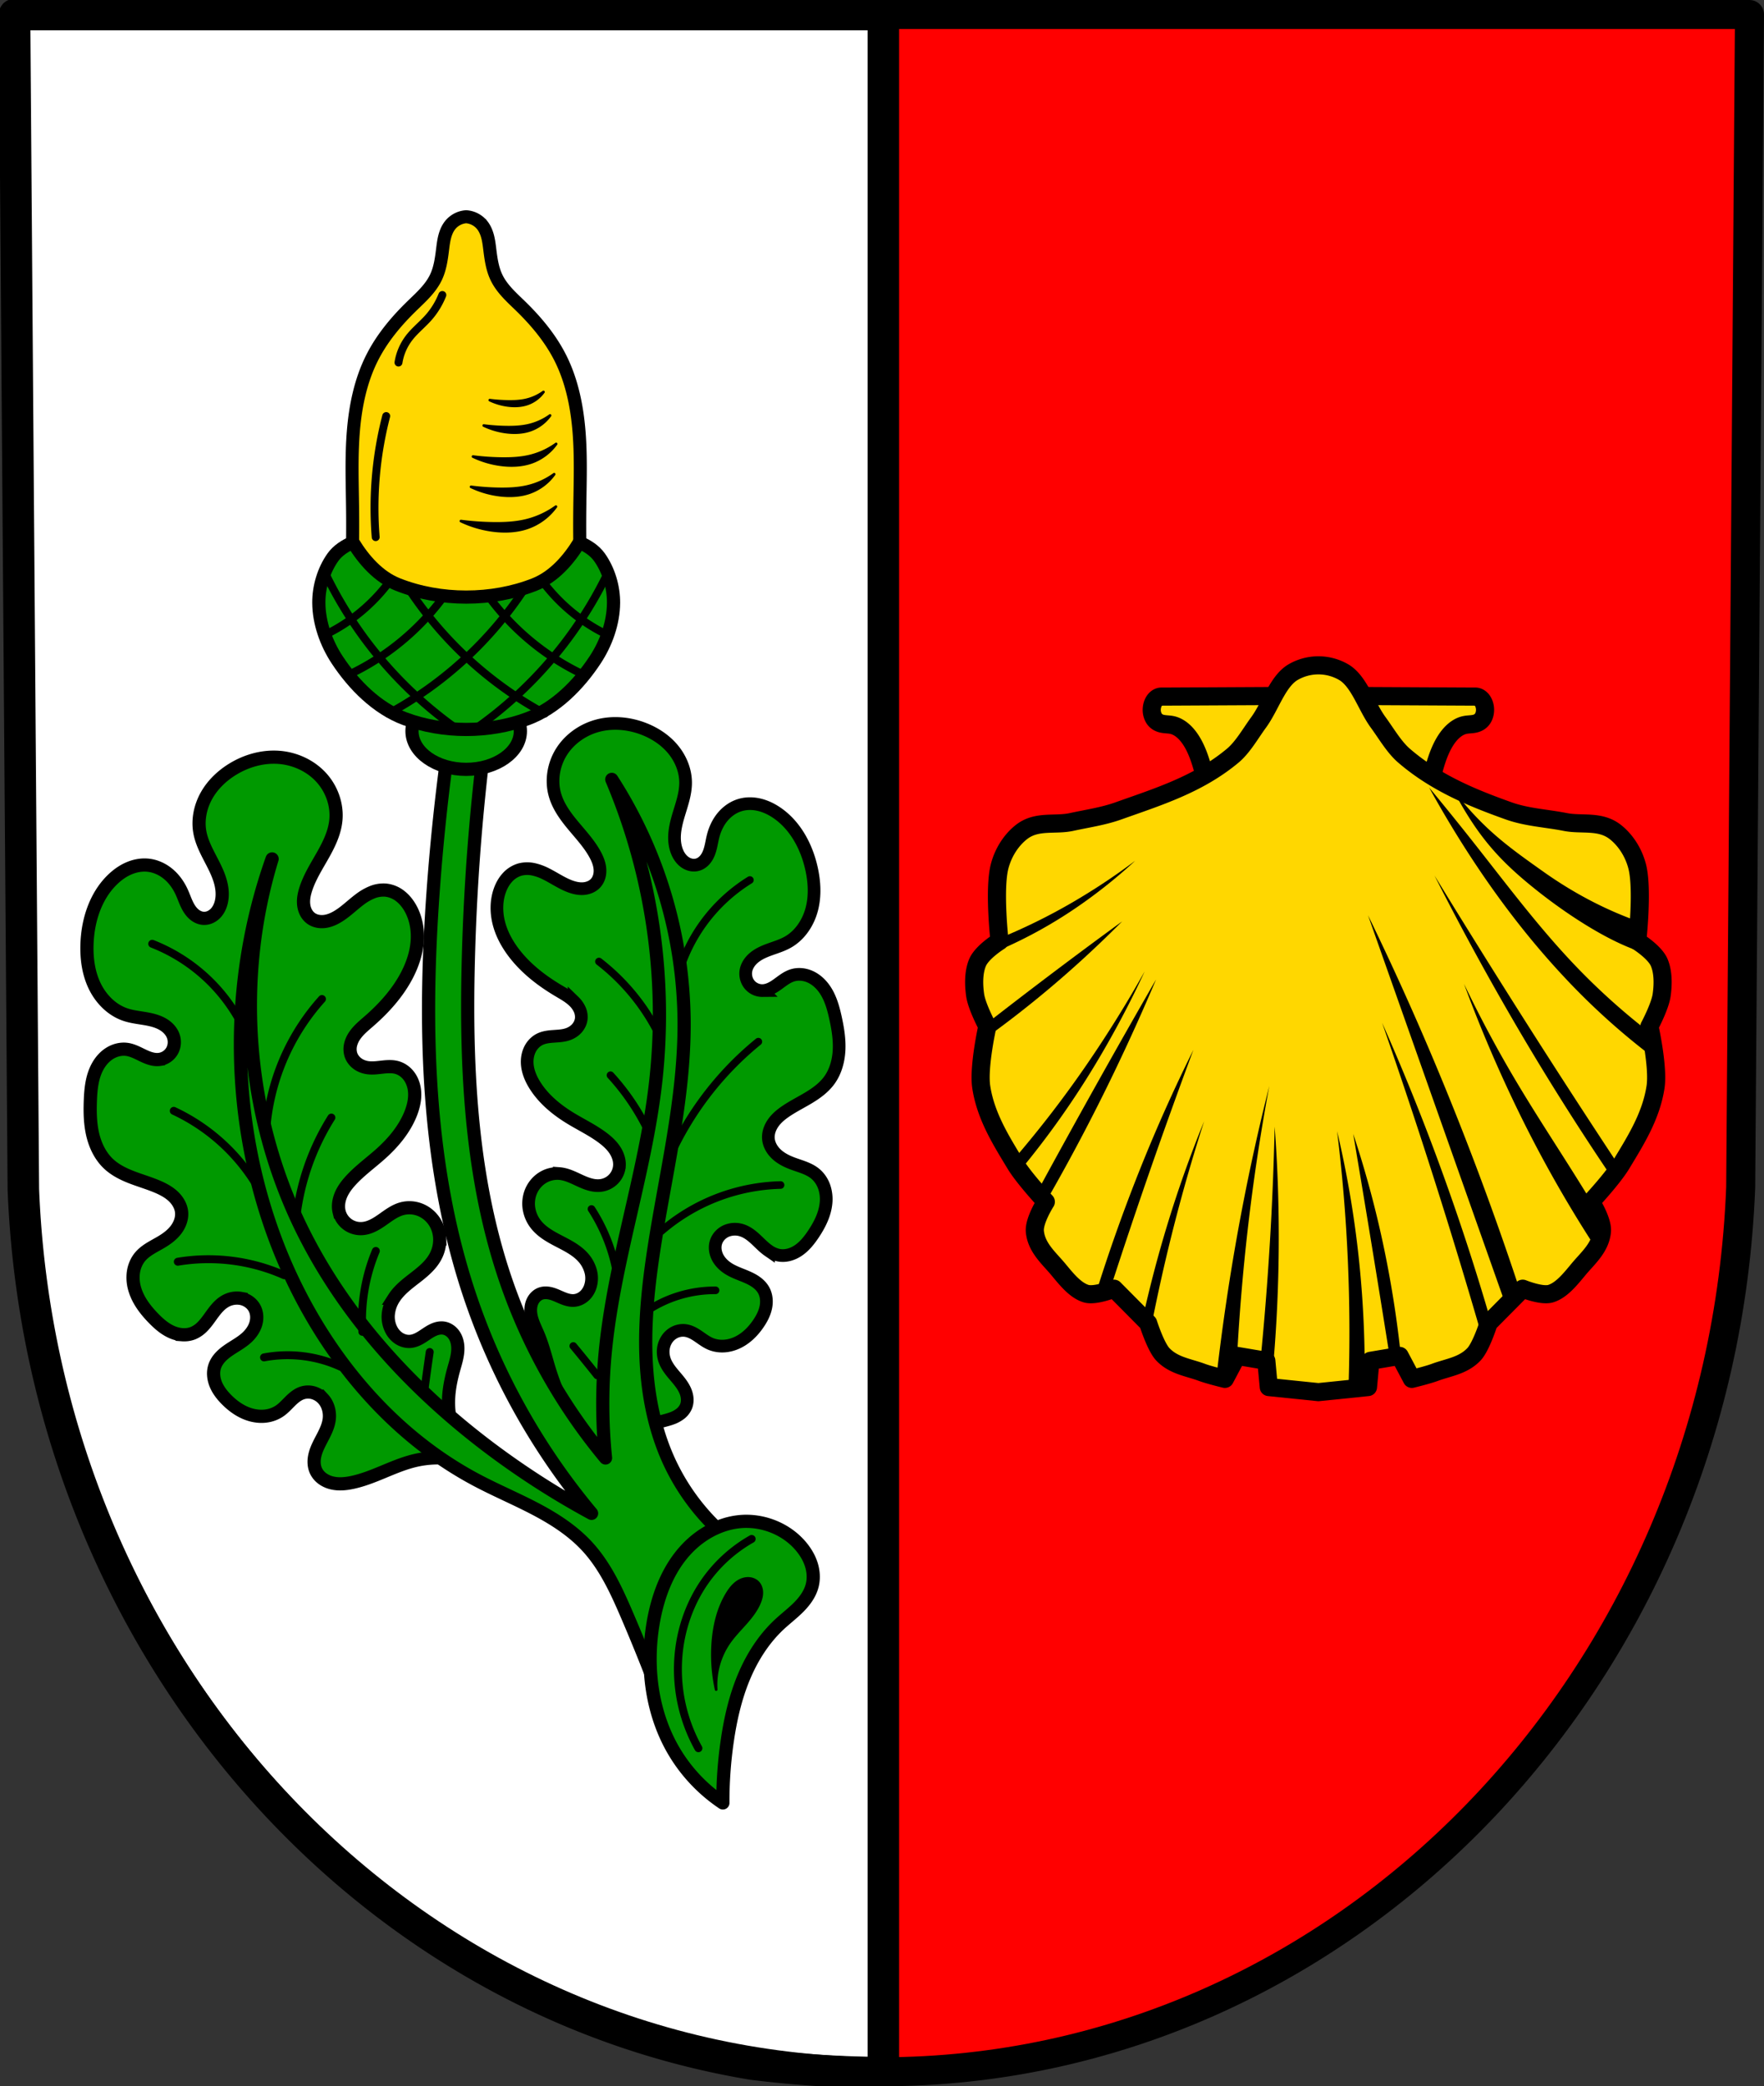 <svg xmlns="http://www.w3.org/2000/svg" width="668.762" height="790.851" viewBox="0 0 176.943 209.246"><rect x="0" y="0" width="176.943" height="209.246" fill="#333333" stroke="none"/><path style="fill:red;fill-opacity:1;fill-rule:evenodd;stroke:none;stroke-width:2.979;stroke-opacity:1" d="m182.38 13.626-.883 117.635c-1.926 49.483-39.982 88.672-86.134 88.7-46.11-.06-84.18-39.265-86.133-88.7L8.347 13.626H95.36z" transform="translate(-6.892 -12.17)"/><path style="fill:#fff;fill-opacity:1;stroke:#000;stroke-width:11.923;stroke-linecap:round;stroke-linejoin:round;stroke-miterlimit:4;stroke-dasharray:none;stroke-opacity:1" d="m5.5 5.5 3.336 444.607c6.67 168.781 124.73 305.999 275.955 331.122a421.156 421.156 0 0 0 49.582 3.23V5.5H5.5z" transform="scale(.265)"/><path transform="scale(-.961 .961) rotate(10.343 -42.907 623.202)" style="fill:#090;fill-opacity:1;stroke:#000;stroke-width:1.323;stroke-linecap:round;stroke-linejoin:miter;stroke-miterlimit:4;stroke-dasharray:none;stroke-opacity:1" d="M-150.372 168.795a4.778 4.778 0 0 0 1.249-2.56 4.778 4.778 0 0 0-.443-2.813 4.853 4.853 0 0 0-3.448-2.574c-.654-.115-1.326-.094-1.98-.209a3.222 3.222 0 0 1-.944-.304 1.94 1.94 0 0 1-.737-.652c-.25-.39-.322-.876-.265-1.336.057-.46.233-.897.445-1.309.212-.412.461-.803.678-1.213.216-.41.401-.842.473-1.3a2.62 2.62 0 0 0-.062-1.114 2.347 2.347 0 0 0-.546-.97 2.127 2.127 0 0 0-.946-.583 1.946 1.946 0 0 0-1.108.005c-.476.147-.871.478-1.227.827-.355.348-.69.726-1.103 1.003-.41.274-.888.441-1.378.5-.49.06-.99.012-1.465-.118-.951-.26-1.79-.844-2.482-1.547-.434-.44-.824-.94-1.058-1.512-.235-.573-.305-1.23-.106-1.816.115-.34.317-.648.56-.913.244-.265.528-.49.824-.694.593-.408 1.24-.743 1.777-1.221.417-.372.764-.836.937-1.367.172-.532.157-1.135-.105-1.629-.268-.506-.783-.864-1.345-.976a2.344 2.344 0 0 0-1.65.31c-.645.391-1.082 1.038-1.524 1.649-.22.305-.448.607-.715.873a2.847 2.847 0 0 1-.922.64c-.35.143-.735.193-1.112.164a3.224 3.224 0 0 1-1.09-.293c-.687-.315-1.265-.826-1.792-1.368-.803-.828-1.527-1.774-1.858-2.879a4.04 4.04 0 0 1-.148-1.71c.08-.57.306-1.125.675-1.568.565-.677 1.407-1.044 2.163-1.497.544-.327 1.062-.715 1.444-1.221.382-.507.619-1.144.553-1.775-.062-.593-.388-1.138-.819-1.55-.431-.414-.964-.706-1.51-.945-.848-.372-1.74-.627-2.604-.956-.864-.328-1.715-.741-2.389-1.374-.825-.775-1.336-1.842-1.594-2.944-.257-1.103-.277-2.247-.236-3.379.043-1.193.165-2.424.747-3.466.29-.521.696-.985 1.203-1.3.508-.314 1.12-.472 1.71-.392.582.078 1.108.372 1.638.624.265.125.535.242.82.316.283.074.581.105.87.058a1.73 1.73 0 0 0 1.21-.85c.251-.445.293-.999.122-1.48-.155-.434-.472-.8-.851-1.063-.38-.263-.818-.43-1.265-.544-.894-.229-1.837-.256-2.71-.556-1.372-.47-2.461-1.597-3.081-2.909-.62-1.312-.805-2.796-.746-4.246.095-2.318.85-4.688 2.496-6.323.484-.48 1.042-.892 1.666-1.167.624-.274 1.317-.407 1.995-.33.738.083 1.438.413 2.007.89.568.478 1.009 1.098 1.32 1.772.255.548.428 1.135.744 1.65.158.257.352.495.592.679.24.183.527.31.828.333a1.45 1.45 0 0 0 .66-.107c.208-.085.397-.216.557-.374.319-.318.515-.743.613-1.182.135-.606.092-1.241-.055-1.843-.148-.602-.396-1.175-.67-1.731-.55-1.112-1.22-2.195-1.438-3.415-.223-1.247.055-2.559.676-3.662.62-1.104 1.57-2.004 2.652-2.661 1.391-.844 3.037-1.3 4.66-1.165 1.569.131 3.097.831 4.166 1.988 1.07 1.156 1.65 2.768 1.49 4.335-.126 1.243-.69 2.396-1.305 3.484-.614 1.088-1.294 2.153-1.69 3.338-.171.515-.288 1.058-.234 1.597.027.27.097.537.219.779s.296.459.515.62c.38.279.876.371 1.344.318.469-.054.913-.244 1.318-.485.808-.481 1.476-1.163 2.23-1.726a5.42 5.42 0 0 1 1.216-.71 3.02 3.02 0 0 1 1.38-.226 2.84 2.84 0 0 1 1.47.602c.424.329.764.759 1.025 1.228.563 1.011.764 2.202.67 3.356-.094 1.153-.473 2.271-1.002 3.3-.926 1.798-2.304 3.33-3.828 4.659-.506.442-1.037.871-1.42 1.423a2.748 2.748 0 0 0-.423.909 1.91 1.91 0 0 0 .013.996c.108.359.34.675.637.904.297.228.657.37 1.027.427.496.077 1.001.005 1.5-.05.5-.055 1.014-.092 1.495.05.437.13.826.405 1.114.758.287.354.476.783.57 1.23.185.892-.01 1.826-.353 2.671-.63 1.556-1.744 2.874-2.995 3.994-.996.89-2.092 1.676-2.995 2.662-.396.432-.755.906-.985 1.445-.23.538-.323 1.149-.18 1.716a2.225 2.225 0 0 0 2.33 1.664c.75-.054 1.42-.47 2.035-.903.615-.433 1.23-.903 1.958-1.093a2.91 2.91 0 0 1 1.82.126c.573.234 1.068.65 1.408 1.166.34.517.525 1.133.538 1.751a3.598 3.598 0 0 1-.438 1.782c-.47.868-1.26 1.51-2.04 2.114-.78.605-1.589 1.214-2.12 2.046a3.56 3.56 0 0 0-.564 1.646 2.814 2.814 0 0 0 .398 1.682c.194.31.458.58.776.76.318.182.69.273 1.054.238.304-.028.594-.142.862-.287.268-.146.516-.323.77-.492.254-.17.515-.331.8-.44.284-.109.596-.163.896-.112.397.068.75.32.982.65.233.33.35.73.384 1.131.066.804-.193 1.592-.367 2.379-.279 1.257-.346 2.55-.5 3.827a28.31 28.31 0 0 1-7.008 15.435z"/><path style="fill:none;stroke:#000;stroke-width:.794;stroke-linecap:round;stroke-linejoin:miter;stroke-miterlimit:4;stroke-dasharray:none;stroke-opacity:1" d="M-154.18 149.258a12.813 12.813 0 0 0-7.703-.946M-157.438 141.207a19.853 19.853 0 0 0-6.201-2.354 19.857 19.857 0 0 0-6.892-.135M-160.362 132.803a32.99 32.99 0 0 0-10.574-9.22M-163.91 115.34a17.188 17.188 0 0 0-3.513-4.864 17.2 17.2 0 0 0-5.675-3.648M-161.613 124.935a22.08 22.08 0 0 1 2.027-7.297 22.064 22.064 0 0 1 3.514-5.27M-158.64 134.259a23.91 23.91 0 0 1 3.514-10M-152.018 145.745a18.1 18.1 0 0 1 1.35-8.108" transform="scale(-.961 .961) rotate(10.343 -42.907 623.202)"/><path style="fill:none;stroke:#000;stroke-width:.794;stroke-linecap:round;stroke-linejoin:miter;stroke-miterlimit:4;stroke-dasharray:none;stroke-opacity:1" d="M-148.524 154.082a210.945 210.945 0 0 1 .54-3.92" transform="matrix(-.822 .498 .498 .822 -138.917 85.26)"/><path transform="translate(188.367 -12.17)" style="fill:#090;fill-opacity:1;stroke:#000;stroke-width:1.323;stroke-linecap:round;stroke-linejoin:miter;stroke-miterlimit:4;stroke-dasharray:none;stroke-opacity:1" d="M-138.039 160.515c-2.466-1.887-5.805-2.58-8.819-1.83-2.113.526-4.027 1.707-6.156 2.163-.678.145-1.388.214-2.061.051a2.646 2.646 0 0 1-.942-.426 2.059 2.059 0 0 1-.658-.79c-.191-.415-.222-.892-.148-1.343.073-.45.245-.88.445-1.291.399-.823.92-1.617 1.034-2.524.092-.739-.119-1.526-.627-2.07a2.135 2.135 0 0 0-.935-.586 1.922 1.922 0 0 0-1.1-.006c-.477.143-.874.474-1.23.823-.354.35-.687.729-1.1 1.007a3.149 3.149 0 0 1-1.377.503c-.49.06-.99.013-1.466-.117-.952-.261-1.79-.847-2.482-1.55-.434-.442-.823-.94-1.058-1.513-.235-.573-.305-1.229-.106-1.815.115-.341.317-.648.56-.913.244-.265.528-.49.824-.694.593-.409 1.24-.743 1.777-1.222.417-.372.764-.835.937-1.367.172-.531.157-1.134-.105-1.628-.268-.506-.783-.864-1.345-.976a2.344 2.344 0 0 0-1.65.31c-.645.39-1.082 1.037-1.524 1.648-.22.305-.448.607-.715.874a2.847 2.847 0 0 1-.922.64c-.35.143-.735.192-1.112.163a3.224 3.224 0 0 1-1.09-.292c-.687-.315-1.265-.826-1.792-1.369-.803-.827-1.527-1.773-1.858-2.878a4.04 4.04 0 0 1-.148-1.71c.08-.571.306-1.126.675-1.568.565-.678 1.407-1.044 2.163-1.498.544-.326 1.062-.714 1.444-1.22.382-.507.619-1.144.553-1.775-.062-.594-.388-1.139-.819-1.552-.431-.412-.964-.704-1.51-.944-.848-.371-1.74-.626-2.604-.955-.864-.329-1.715-.742-2.389-1.375-.825-.775-1.336-1.841-1.594-2.944-.257-1.103-.277-2.247-.236-3.379.043-1.192.165-2.424.747-3.466.29-.521.696-.985 1.203-1.299.508-.314 1.12-.472 1.71-.393.582.078 1.107.373 1.637.624.265.126.536.242.82.316.284.074.582.105.872.058a1.73 1.73 0 0 0 1.21-.85c.25-.444.292-.999.12-1.479-.154-.435-.471-.8-.85-1.063-.38-.264-.818-.43-1.265-.545-.894-.229-1.837-.256-2.71-.555-1.372-.47-2.462-1.597-3.081-2.91-.62-1.311-.805-2.795-.746-4.245.095-2.318.85-4.689 2.496-6.323.484-.48 1.042-.893 1.666-1.167.624-.275 1.317-.407 1.995-.33.738.083 1.438.413 2.007.89.568.478 1.009 1.098 1.32 1.772.255.547.428 1.135.744 1.65.158.256.352.495.592.678.24.183.527.31.828.334a1.45 1.45 0 0 0 .66-.107c.208-.086.397-.216.557-.375.318-.317.515-.743.613-1.182.135-.605.092-1.24-.055-1.843-.148-.602-.396-1.175-.67-1.73-.55-1.112-1.22-2.195-1.438-3.416-.223-1.246.055-2.558.676-3.662.62-1.103 1.57-2.004 2.652-2.66 1.391-.845 3.037-1.3 4.66-1.165 1.568.13 3.097.83 4.166 1.987 1.07 1.157 1.65 2.769 1.49 4.336-.126 1.242-.69 2.396-1.305 3.484-.614 1.088-1.294 2.153-1.69 3.338-.171.514-.288 1.057-.235 1.597.027.27.098.536.22.778s.296.46.515.62c.38.279.876.372 1.344.318.469-.053.913-.243 1.318-.485.808-.48 1.476-1.163 2.23-1.726a5.42 5.42 0 0 1 1.216-.709 3.02 3.02 0 0 1 1.38-.227 2.84 2.84 0 0 1 1.47.602c.424.33.764.76 1.025 1.229.563 1.01.764 2.202.67 3.355-.095 1.153-.473 2.271-1.002 3.3-.926 1.798-2.304 3.33-3.828 4.66-.506.441-1.037.87-1.42 1.423a2.748 2.748 0 0 0-.423.908 1.91 1.91 0 0 0 .013.996c.108.36.34.676.637.904.297.229.657.37 1.027.427.496.077 1.001.005 1.5-.05.5-.055 1.014-.092 1.495.05.437.13.826.405 1.114.759.287.353.476.782.569 1.229.186.892-.009 1.827-.352 2.672-.63 1.555-1.744 2.874-2.995 3.993-.996.891-2.092 1.677-2.995 2.662-.396.432-.755.906-.985 1.445-.23.539-.323 1.149-.18 1.717a2.224 2.224 0 0 0 2.33 1.664c.75-.054 1.42-.471 2.035-.904.615-.432 1.23-.903 1.958-1.093a2.91 2.91 0 0 1 1.82.127c.573.234 1.068.649 1.408 1.166.34.517.525 1.132.538 1.75a3.598 3.598 0 0 1-.438 1.783c-.47.867-1.26 1.51-2.04 2.114-.78.605-1.589 1.213-2.12 2.045a3.558 3.558 0 0 0-.565 1.646 2.809 2.809 0 0 0 .399 1.682c.194.31.459.579.777.76.318.18.69.272 1.053.239.304-.028.594-.14.863-.283.268-.144.517-.32.771-.488.254-.168.515-.33.8-.44.283-.11.593-.167.894-.12.402.062.763.309 1.004.636s.368.73.405 1.134c.075.81-.192 1.606-.41 2.39-.347 1.245-.577 2.536-.5 3.827a8.199 8.199 0 0 0 1.596 4.37 8.199 8.199 0 0 0 3.73 2.785z"/><path style="fill:none;fill-rule:evenodd;stroke:#000;stroke-width:2.91;stroke-linecap:round;stroke-linejoin:round;stroke-miterlimit:4;stroke-dasharray:none;stroke-opacity:1" d="m182.38 13.626-.883 117.635c-1.926 49.483-39.982 88.672-86.134 88.7-46.11-.06-84.18-39.265-86.133-88.7L8.347 13.626H95.36z" transform="translate(-6.892 -12.17)"/><path style="fill:gold;stroke:#000;stroke-width:1.817;stroke-linecap:butt;stroke-linejoin:round;stroke-miterlimit:4;stroke-dasharray:none;stroke-opacity:1;fill-opacity:1" d="M129.028 96.675a63.149 63.149 0 0 0-1.264-6.522c-.289-1.16-.617-2.32-1.147-3.303-.265-.491-.58-.934-.945-1.28-.365-.345-.78-.593-1.217-.686-.316-.068-.638-.055-.955-.119a1.444 1.444 0 0 1-.461-.17 1.176 1.176 0 0 1-.39-.38 1.646 1.646 0 0 1-.226-.95c.02-.343.14-.67.326-.896.186-.226.437-.347.684-.332l15.704-.08 15.705.08c.247-.015.497.106.684.332.186.225.306.553.326.895.02.342-.064.694-.227.951a1.176 1.176 0 0 1-.39.38 1.444 1.444 0 0 1-.461.17c-.316.064-.638.051-.954.12-.437.092-.853.34-1.218.686-.365.345-.68.788-.945 1.279-.53.982-.858 2.143-1.147 3.303a63.146 63.146 0 0 0-1.264 6.522h-10.109z" transform="translate(-6.892 -12.17)"/><path style="fill:gold;fill-rule:evenodd;stroke:#000;stroke-width:1.817;stroke-linejoin:round;stroke-miterlimit:4;stroke-dasharray:none;fill-opacity:1" d="M136.594 79.587c-1.553.915-2.261 3.403-3.447 5.027-.844 1.156-1.594 2.508-2.61 3.355-3.462 2.887-7.53 4.128-11.441 5.524-1.548.553-3.148.775-4.727 1.12-1.668.364-3.486-.191-5.013 1.003-.908.709-1.796 1.902-2.196 3.45-.592 2.29-.008 7.495-.008 7.495s-1.749 1.083-2.2 2.137c-.409.955-.4 2.208-.244 3.289.167 1.155 1.222 3.124 1.222 3.124s-.915 4.08-.611 6.084c.446 2.938 2.017 5.401 3.422 7.729.873 1.445 3.055 3.782 3.055 3.782s-1.193 1.864-1.1 2.96c.137 1.625 1.416 2.693 2.322 3.782.834 1.003 1.72 2.132 2.811 2.467.921.282 2.811-.493 2.811-.493l3.422 3.453s.748 2.36 1.466 3.124c1.081 1.15 2.582 1.315 3.91 1.809.762.283 2.322.658 2.322.658l1.222-2.303 2.933.494.244 2.63 4.977.51 4.976-.51.244-2.63 2.934-.494 1.222 2.303s1.56-.375 2.321-.658c1.33-.494 2.83-.658 3.912-1.81.719-.763 1.467-3.123 1.467-3.123l3.422-3.453s1.89.775 2.81.493c1.091-.335 1.977-1.464 2.812-2.467.906-1.089 2.184-2.157 2.322-3.782.092-1.096-1.1-2.96-1.1-2.96s2.182-2.337 3.055-3.782c1.405-2.328 2.976-4.791 3.422-7.729.304-2.005-.611-6.084-.611-6.084s1.055-1.97 1.222-3.124c.156-1.081.164-2.334-.245-3.289-.451-1.055-2.2-2.137-2.2-2.137s.585-5.206-.007-7.496c-.4-1.547-1.289-2.74-2.196-3.45-1.527-1.193-3.342-.671-5.013-1.002-1.899-.377-3.84-.456-5.697-1.12-3.616-1.291-7.298-2.791-10.471-5.524-1.007-.867-1.765-2.199-2.61-3.355-1.186-1.624-1.894-4.112-3.447-5.027a5.054 5.054 0 0 0-5.085 0z" transform="translate(-6.892 -12.17)"/><path style="fill-rule:evenodd;stroke-width:.191" d="M152.647 91.388c2.517 4.755 4.716 7.165 8.454 10.13 3.085 2.448 7.612 5.438 11.131 6.33l-1.366-3.391c-3.15-1.153-6.207-2.771-9.098-4.815-3.717-2.63-6.09-4.342-9.12-8.254m-2.404-.234a108.856 108.856 0 0 0 2.911 4.978c3.233 5.205 6.837 10 10.796 14.2a69.856 69.856 0 0 0 8.916 7.997l-.727-2.775a66.634 66.634 0 0 1-8.37-7.753c-3.142-3.442-6.029-7.278-8.977-11.017a307.879 307.879 0 0 0-4.549-5.631m.531 8.813a286.872 286.872 0 0 0 7.504 13.855 270.588 270.588 0 0 0 10.297 16.437l.785-1.056a960.493 960.493 0 0 1-10.035-15.498 990.095 990.095 0 0 1-8.553-13.738m-6.66 3.996a66624.015 66624.015 0 0 0 13.741 38.878l1.549-1.088a310.953 310.953 0 0 0-6.669-18.306 295.025 295.025 0 0 0-8.621-19.484zm-22.398 5.632a121.155 121.155 0 0 1-5.847 9.394 110.559 110.559 0 0 1-7.33 9.51l.786.94a86.694 86.694 0 0 0 7.33-10.333 97.187 97.187 0 0 0 5.06-9.51m1.135.821a982.193 982.193 0 0 0-11.955 21.37l.902.924a199.076 199.076 0 0 0 6.864-13.017 210.508 210.508 0 0 0 4.19-9.276m30.895.435a139.755 139.755 0 0 0 4.715 11.237 127.502 127.502 0 0 0 8.487 15.225l.74-1.45-.202-1.54c-.267-.456-.536-.91-.808-1.36-2.619-4.349-5.434-8.481-8.015-12.87a123.14 123.14 0 0 1-4.917-9.244m-8.218 3.897a622.984 622.984 0 0 1 10.036 31.539l.808-1.813a240.608 240.608 0 0 0-5.254-15.95 229.235 229.235 0 0 0-5.59-13.776m-18.927 2.718a161.274 161.274 0 0 0-5.389 12.054 171.062 171.062 0 0 0-4.378 12.326l1.414-.363a585.089 585.089 0 0 1 8.353-24.016m7.612 3.625a219.34 219.34 0 0 0-2.695 12.144 225.952 225.952 0 0 0-2.627 17.22l1.01-.091 1.078-2.084c.228-4.307.588-8.602 1.078-12.87a206.255 206.255 0 0 1 2.156-14.32m-6.534 3.533a119.115 119.115 0 0 0-3.705 10.423c-.948 3.114-1.78 6.29-2.492 9.516l.808 1.087c.72-3.728 1.55-7.418 2.493-11.057.872-3.37 1.838-6.696 2.896-9.969m7.072.544a307.06 307.06 0 0 1-1.414 23.38l1.077 2.629a148.98 148.98 0 0 0 .337-26.008m6.263.453c.528 4.29.888 8.618 1.078 12.96.186 4.255.209 8.522.067 12.779l1.617-.453c.049-3.815-.11-7.635-.472-11.42a102.49 102.49 0 0 0-2.29-13.866m1.617.273a2261.406 2261.406 0 0 1 3.637 22.204l1.212.724c-.35-3.515-.868-6.998-1.549-10.422a103.61 103.61 0 0 0-3.3-12.506" transform="translate(-6.892 -12.17)"/><path style="fill-rule:evenodd;stroke-width:.151" d="M120.763 98.498a64.108 64.108 0 0 1-6.38 4.225 58.976 58.976 0 0 1-7.48 3.655l.354 1.027a46.005 46.005 0 0 0 7.668-4.25 51.77 51.77 0 0 0 5.837-4.656M119.453 104.582a521.015 521.015 0 0 0-13.539 10.204l.443 1.066a106.08 106.08 0 0 0 7.943-6.4c1.753-1.554 3.47-3.179 5.152-4.87" transform="translate(-6.892 -12.17)"/><path transform="translate(188.367 -12.17)" style="fill:#090;fill-opacity:1;stroke:#000;stroke-width:1.323;stroke-linecap:round;stroke-linejoin:round;stroke-miterlimit:4;stroke-dasharray:none;stroke-opacity:1" d="M-142.508 81.298a219.43 219.43 0 0 0-2.432 20.554c-.96 13.596-.608 27.532 3.758 40.444a67.573 67.573 0 0 0 12.155 21.658 81.743 81.743 0 0 1-9.724-6.188c-8.054-5.963-15.07-13.53-19.449-22.542-5.522-11.363-6.57-24.828-2.873-36.908-4.386 12.332-4.227 26.226.442 38.455 3.793 9.933 10.71 18.902 20.112 23.868 1.91 1.01 3.907 1.85 5.82 2.853 1.915 1.003 3.765 2.189 5.23 3.778 1.799 1.951 2.93 4.413 3.978 6.85a185.468 185.468 0 0 1 3.536 8.841l7.956-15.47a22.105 22.105 0 0 1-7.293-8.84c-1.015-2.238-1.65-4.639-1.989-7.073-.631-4.542-.236-9.167.442-13.702 1.156-7.729 3.134-15.392 3.094-23.206A45.49 45.49 0 0 0-127 90.34a60.649 60.649 0 0 1 4.383 30.518c-1.074 9.235-4.271 18.143-5.083 27.405a53.769 53.769 0 0 0 .071 10.136 56.504 56.504 0 0 1-9.795-17.208c-3.644-10.272-4.234-21.371-3.978-32.267a220.017 220.017 0 0 1 2.43-27.847z"/><path style="fill:none;stroke:#000;stroke-width:.794;stroke-linecap:round;stroke-linejoin:miter;stroke-miterlimit:4;stroke-dasharray:none;stroke-opacity:1" d="M-154.18 149.258a12.813 12.813 0 0 0-7.703-.946M-159.856 140.07a18.745 18.745 0 0 0-10.675-1.352M-162.558 131.15a19.262 19.262 0 0 0-3.379-4.188 19.27 19.27 0 0 0-5-3.378M-163.91 115.34a17.188 17.188 0 0 0-3.513-4.864 17.2 17.2 0 0 0-5.675-3.648M-161.613 124.935a22.08 22.08 0 0 1 2.027-7.297 22.064 22.064 0 0 1 3.514-5.27M-158.64 134.259a23.91 23.91 0 0 1 3.514-10M-152.018 145.745a18.1 18.1 0 0 1 1.35-8.108M-145.803 151.69a210.945 210.945 0 0 1 .54-3.918" transform="translate(188.367 -12.17)"/><g transform="translate(-10.596 -12.17)"><ellipse ry="3.835" rx="5.437" cy="85.498" cx="57.358" style="fill:#090;fill-opacity:1;stroke:#000;stroke-width:1.323;stroke-linecap:round;stroke-linejoin:round;stroke-miterlimit:4;stroke-dasharray:none;stroke-opacity:1"/><path d="M57.357 33.908a2.262 2.262 0 0 0-1.626.865c-.26.335-.425.74-.531 1.154-.107.415-.158.842-.21 1.267-.118.949-.251 1.914-.657 2.774-.544 1.155-1.524 2.016-2.43 2.898-1.574 1.533-3.009 3.247-4 5.226-1.141 2.276-1.661 4.833-1.866 7.383-.204 2.55-.105 5.114-.075 7.673.04 3.402-.04 6.806-.242 10.203l11.637.622 11.638-.622c-.202-3.397-.283-6.8-.242-10.203.03-2.559.13-5.123-.075-7.673-.205-2.55-.724-5.107-1.865-7.383-.992-1.979-2.427-3.693-4-5.226-.907-.882-1.887-1.743-2.43-2.898-.406-.86-.54-1.825-.657-2.774-.053-.425-.104-.852-.21-1.267-.107-.414-.272-.819-.532-1.154a2.262 2.262 0 0 0-1.627-.865z" style="fill:gold;fill-opacity:1;stroke:#000;stroke-width:1.306;stroke-linecap:round;stroke-linejoin:miter;stroke-miterlimit:4;stroke-dasharray:none;stroke-opacity:1"/><path d="M-143.997 41.758a7.708 7.708 0 0 1-1.407 2.287c-.621.698-1.369 1.282-1.936 2.024a5.488 5.488 0 0 0-1.056 2.463M-149.628 53.9a36.73 36.73 0 0 0-1.055 12.14" style="fill:none;stroke:#000;stroke-width:.794;stroke-linecap:round;stroke-linejoin:miter;stroke-miterlimit:4;stroke-dasharray:none;stroke-opacity:1" transform="translate(198.963)"/><path d="M46.008 66.568c-.78.328-1.538.812-2.023 1.496-.923 1.302-1.42 2.98-1.408 4.575.014 2.004.743 4.048 1.847 5.72 1.65 2.497 3.972 4.845 6.775 5.894 3.846 1.439 8.472 1.439 12.317 0 2.804-1.049 5.126-3.397 6.775-5.895 1.104-1.671 1.833-3.715 1.847-5.719.012-1.595-.485-3.273-1.407-4.575-.485-.684-1.243-1.168-2.024-1.496-1.078 1.778-2.578 3.467-4.487 4.224-4.253 1.686-9.472 1.686-13.725 0-1.909-.757-3.408-2.446-4.487-4.224z" style="fill:#090;fill-opacity:1;stroke:#000;stroke-width:1.323;stroke-linecap:round;stroke-linejoin:round;stroke-miterlimit:4;stroke-dasharray:none;stroke-opacity:1"/><path transform="translate(198.882)" style="fill:none;stroke:#000;stroke-width:.794;stroke-linecap:round;stroke-linejoin:miter;stroke-miterlimit:4;stroke-dasharray:none;stroke-opacity:1" d="M-143.733 71.935a25.128 25.128 0 0 1-9.414 7.83"/><path transform="rotate(-2.762 -855.62 -5728.324) scale(1.512)" style="fill:none;stroke:#000;stroke-width:.525;stroke-linecap:round;stroke-linejoin:miter;stroke-miterlimit:4;stroke-dasharray:none;stroke-opacity:1" d="M-143.733 71.935a25.128 25.128 0 0 1-9.414 7.83"/><path transform="rotate(-10.01 -347.615 -1644.872) scale(1.621)" style="fill:none;stroke:#000;stroke-width:.49;stroke-linecap:round;stroke-linejoin:miter;stroke-miterlimit:4;stroke-dasharray:none;stroke-opacity:1" d="M-143.733 71.935a25.128 25.128 0 0 1-9.414 7.83"/><path transform="matrix(.699 0 0 .699 150.223 20.095)" style="fill:none;stroke:#000;stroke-width:1.135;stroke-linecap:round;stroke-linejoin:miter;stroke-miterlimit:4;stroke-dasharray:none;stroke-opacity:1" d="M-143.733 71.935a25.128 25.128 0 0 1-9.414 7.83"/><path transform="matrix(-1 0 0 1 -84.166 0)" d="M-143.733 71.935a25.128 25.128 0 0 1-9.414 7.83" style="fill:none;stroke:#000;stroke-width:.794;stroke-linecap:round;stroke-linejoin:miter;stroke-miterlimit:4;stroke-dasharray:none;stroke-opacity:1"/><path d="M-143.733 71.935a25.128 25.128 0 0 1-9.414 7.83" style="fill:none;stroke:#000;stroke-width:.525;stroke-linecap:round;stroke-linejoin:miter;stroke-miterlimit:4;stroke-dasharray:none;stroke-opacity:1" transform="scale(-1.512 1.512) rotate(-2.761 -604.015 -2214.64)"/><path d="M-143.733 71.935a25.128 25.128 0 0 1-9.414 7.83" style="fill:none;stroke:#000;stroke-width:.49;stroke-linecap:round;stroke-linejoin:miter;stroke-miterlimit:4;stroke-dasharray:none;stroke-opacity:1" transform="matrix(-1.597 -.282 -.282 1.597 -165.894 -85.46)"/><path d="M-143.733 71.935a25.128 25.128 0 0 1-9.414 7.83" style="fill:none;stroke:#000;stroke-width:1.124;stroke-linecap:round;stroke-linejoin:miter;stroke-miterlimit:4;stroke-dasharray:none;stroke-opacity:1" transform="matrix(-.706 0 0 .706 -36.571 19.54)"/></g><path style="fill:#000;stroke:#000;stroke-width:.265px;stroke-linecap:round;stroke-linejoin:round;stroke-opacity:1" d="M61.405 51.483a4.881 4.881 0 0 1-1.747.795c-.585.136-1.19.162-1.79.154a16.017 16.017 0 0 1-1.846-.13c.6.285 1.248.47 1.908.545.623.07 1.264.04 1.858-.162a3.328 3.328 0 0 0 1.617-1.202zm.661 2.357c-.645.465-1.383.8-2.158.98-.722.168-1.468.201-2.21.191a19.795 19.795 0 0 1-2.281-.161c.74.352 1.54.581 2.356.673.77.087 1.563.05 2.296-.2a4.11 4.11 0 0 0 1.997-1.483zm.609 2.855a7.562 7.562 0 0 1-2.706 1.23c-.906.21-1.842.25-2.771.239a24.813 24.813 0 0 1-2.86-.203c.929.442 1.931.729 2.954.844.965.109 1.96.063 2.878-.25 1-.342 1.889-1.002 2.505-1.86zm-.196 3.037a7.56 7.56 0 0 1-2.705 1.23c-.906.21-1.842.251-2.772.24a24.82 24.82 0 0 1-2.86-.203c.929.442 1.932.728 2.954.844.965.108 1.96.063 2.878-.25a5.154 5.154 0 0 0 2.505-1.86zm.177 3.252a8.64 8.64 0 0 1-3.092 1.405c-1.035.24-2.106.287-3.168.274a28.366 28.366 0 0 1-3.27-.232c1.063.506 2.21.833 3.378.965 1.103.124 2.239.072 3.289-.286a5.89 5.89 0 0 0 2.863-2.126z" transform="translate(-6.892 -12.17)"/><path style="fill:#090;stroke:#000;stroke-width:1.323;stroke-linecap:round;stroke-linejoin:round;stroke-miterlimit:4;stroke-dasharray:none;stroke-opacity:1;fill-opacity:1" d="M-118.481 190.968a16.127 16.127 0 0 1-4.925-5.223c-2.213-3.772-2.797-8.372-2.09-12.687.457-2.789 1.48-5.569 3.433-7.612 1.381-1.445 3.235-2.48 5.224-2.686 2.263-.235 4.627.67 6.12 2.388.477.55.87 1.181 1.097 1.874.226.693.28 1.45.096 2.155-.217.834-.748 1.553-1.355 2.163-.608.61-1.298 1.131-1.928 1.718-1.588 1.477-2.77 3.356-3.598 5.36-.827 2.004-1.311 4.136-1.626 6.282a42.258 42.258 0 0 0-.448 6.268z" transform="translate(190.99 -10.14)"/><path style="fill:none;stroke:#000;stroke-width:.794;stroke-linecap:round;stroke-linejoin:miter;stroke-miterlimit:4;stroke-dasharray:none;stroke-opacity:1" d="M-115.592 164.491a14.388 14.388 0 0 0-4.802 4.424c-1.277 1.882-2.095 4.064-2.428 6.313a16.27 16.27 0 0 0 1.888 10.252" transform="translate(190.99 -10.14)"/><path style="fill:#000;stroke:#000;stroke-width:.265px;stroke-linecap:round;stroke-linejoin:round;stroke-opacity:1" d="M-119.153 179.6a16.352 16.352 0 0 1-.324-4.857c.138-1.66.543-3.323 1.403-4.748.334-.553.754-1.083 1.336-1.362.29-.14.618-.211.939-.179.32.032.634.172.855.408.254.271.37.653.369 1.026-.001.372-.112.737-.261 1.078-.334.76-.862 1.418-1.414 2.038-.552.621-1.135 1.218-1.608 1.9a7.442 7.442 0 0 0-1.295 4.695z" transform="translate(190.99 -10.14)"/></svg>